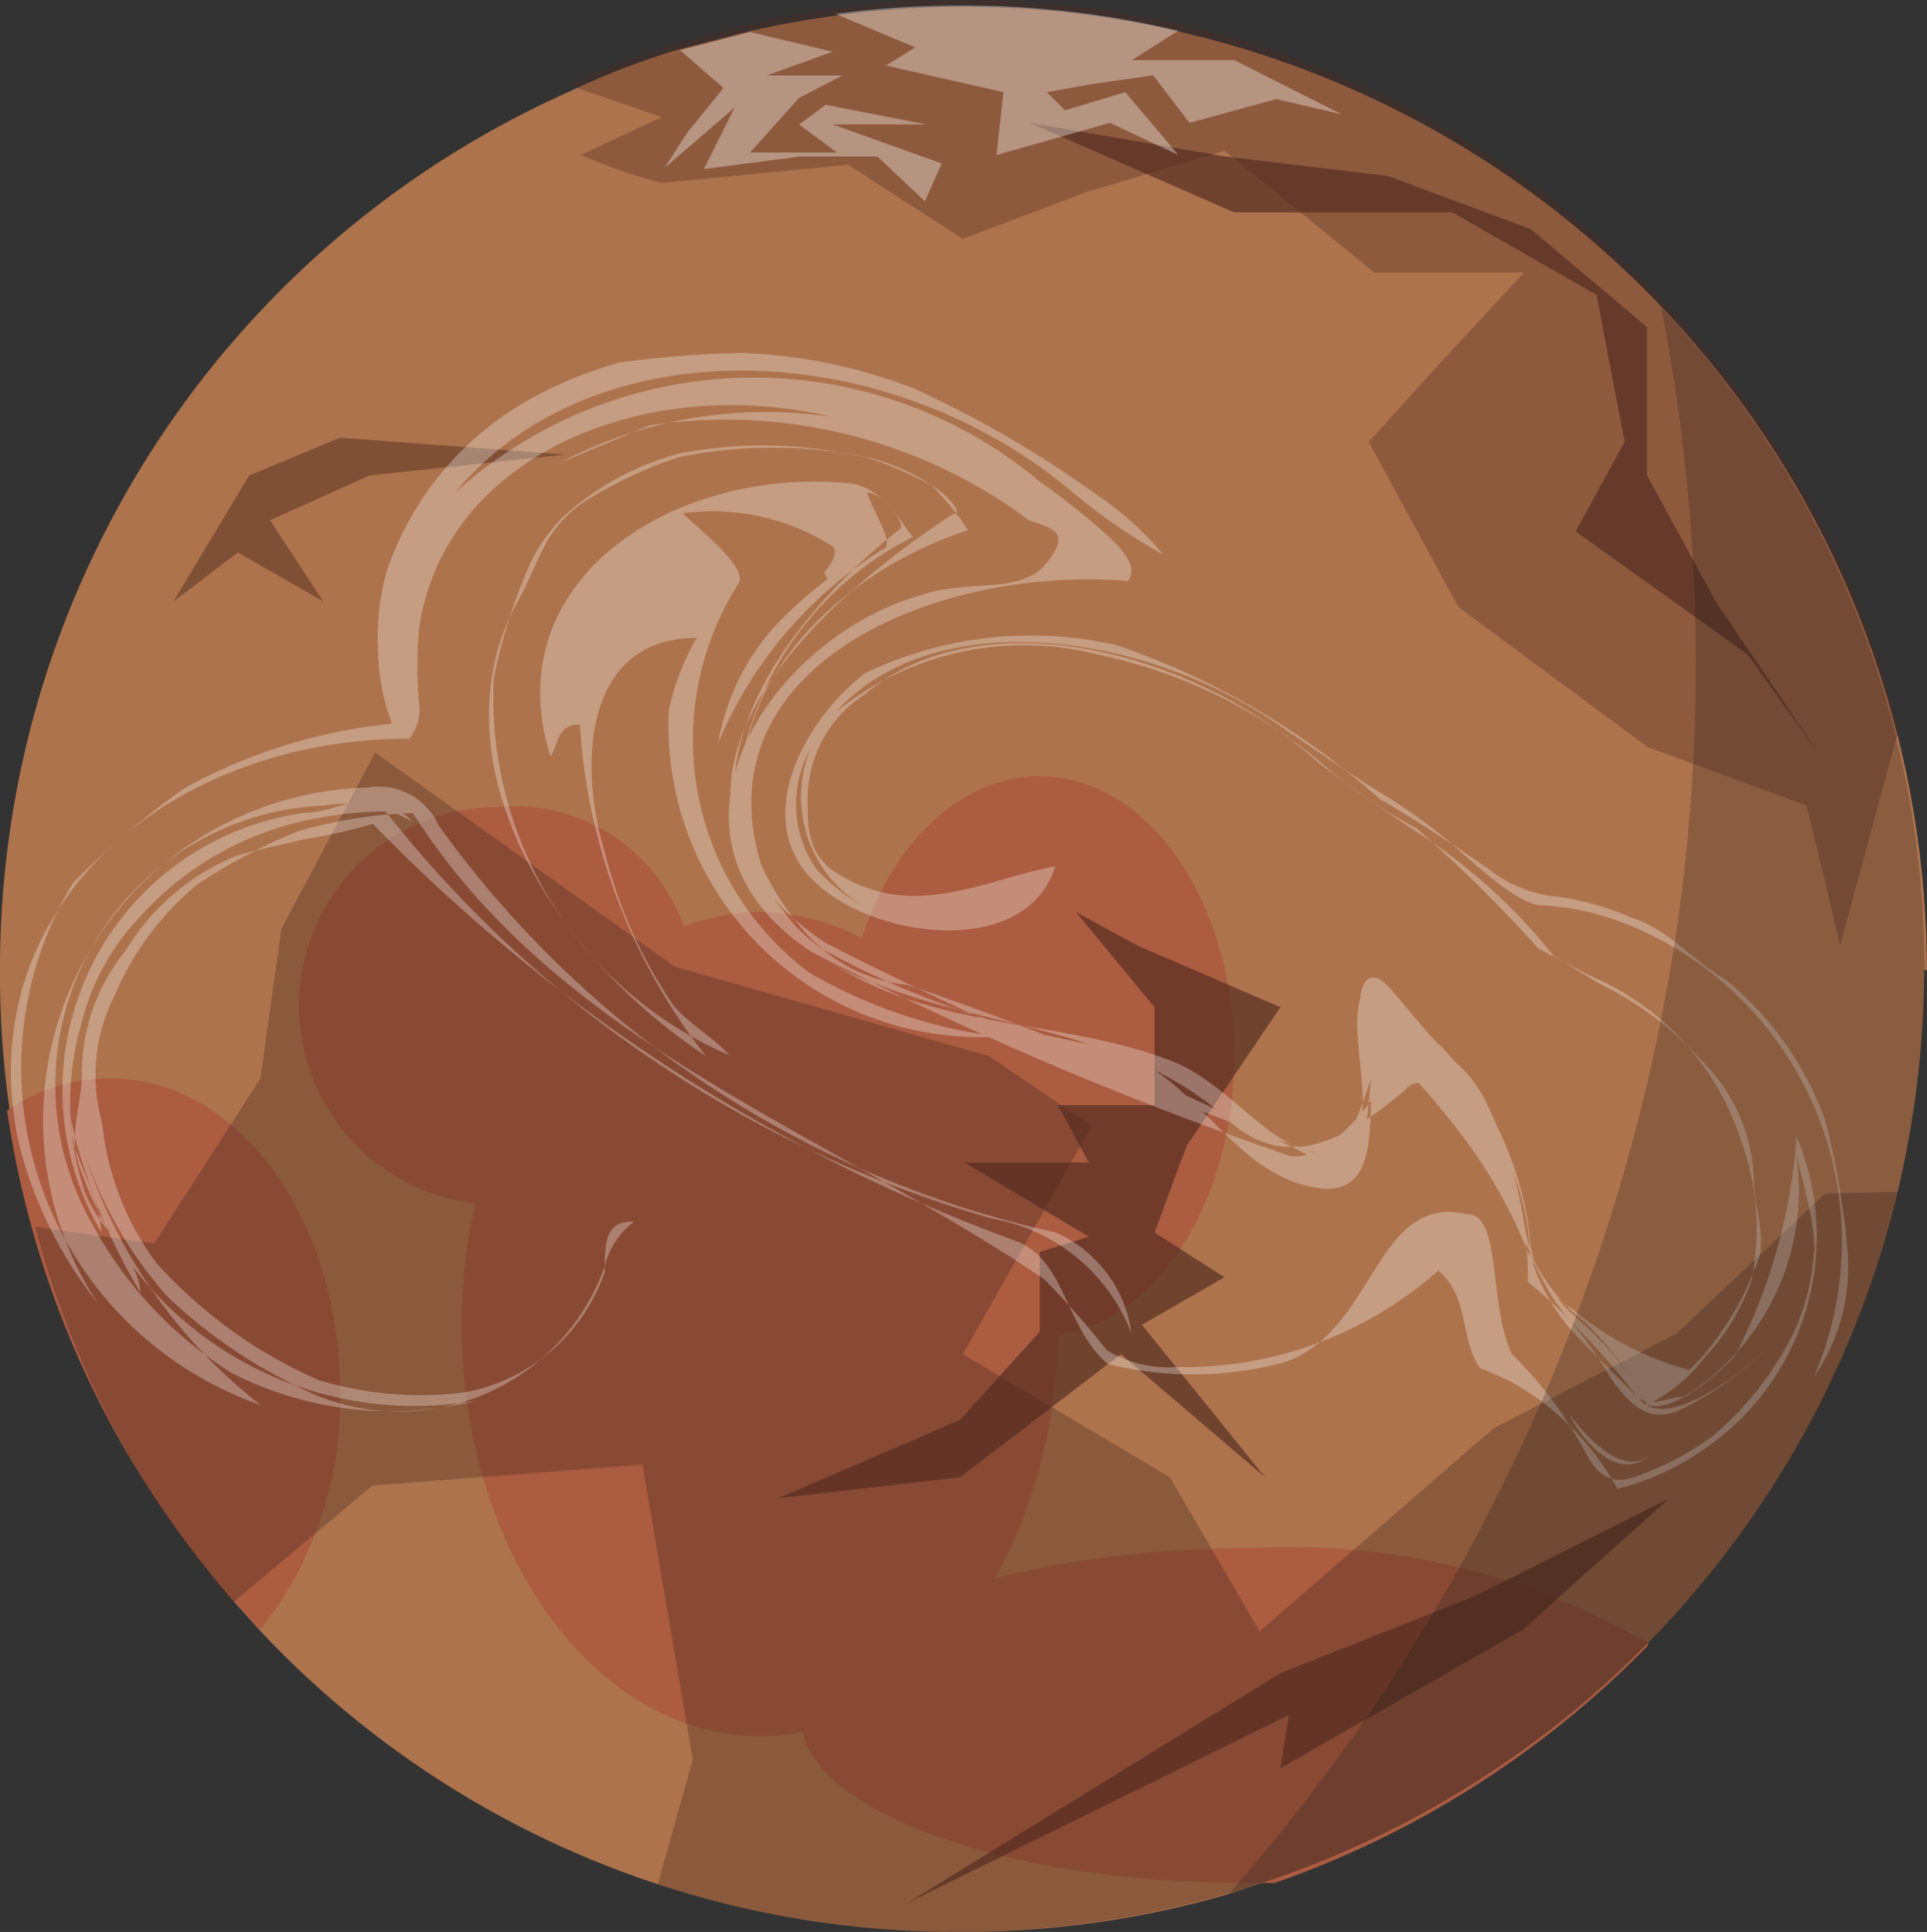 <?xml version="1.0" encoding="UTF-8" standalone="no"?>
<svg
   xmlns:dc="http://purl.org/dc/elements/1.1/"
   xmlns:cc="http://creativecommons.org/ns#"
   xmlns:rdf="http://www.w3.org/1999/02/22-rdf-syntax-ns#"
   xmlns:svg="http://www.w3.org/2000/svg"
   xmlns="http://www.w3.org/2000/svg"
   xmlns:sodipodi="http://sodipodi.sourceforge.net/DTD/sodipodi-0.dtd"
   xmlns:inkscape="http://www.inkscape.org/namespaces/inkscape"
   sodipodi:docname="mars.svg"
   inkscape:version="1.0 (4035a4fb49, 2020-05-01)"
   id="svg3085"
   version="1.1"
   viewBox="0 0 14.428 14.468"
   height="14.468mm"
   width="14.428mm">
  <rect x="0" y="0" width="14.428" height="14.468" fill="#333333" stroke="none"/>
  <defs
     id="defs3079" />
  <sodipodi:namedview
     inkscape:window-maximized="1"
     inkscape:window-y="-9"
     inkscape:window-x="-9"
     inkscape:window-height="1001"
     inkscape:window-width="1920"
     showgrid="false"
     inkscape:document-rotation="0"
     inkscape:current-layer="layer1"
     inkscape:document-units="mm"
     inkscape:cy="560"
     inkscape:cx="400"
     inkscape:zoom="0.33830645"
     inkscape:pageshadow="2"
     inkscape:pageopacity="0.0"
     borderopacity="1.0"
     bordercolor="#666666"
     pagecolor="#ffffff"
     id="base" />
  <g
     id="layer1"
     inkscape:groupmode="layer"
     inkscape:label="Layer 1">
	 <style id="style2">.cls-1{fill:none}.cls-5{fill:#fff}.cls-12{fill:#575756}.cls-14{fill:#ca9e67}.cls-49{fill:#827965}.cls-50{fill:#b29072}.cls-52{fill:#e8c091}.cls-53{fill:#facc9e}.cls-56{fill:#9e8066}.cls-64{fill:#7a7b52}.cls-74{fill:#706355}.cls-75{fill:#847364}.cls-76{fill:#aa9484}.cls-77{fill:#443e3b}.cls-78{fill:#c9a47f}.cls-79{fill:#9b7e64}.cls-80{fill:#7c6452}.cls-81{fill:#d6ae8a}.cls-82{fill:#514d46}.cls-83{fill:#736152}.cls-84{fill:#4c453f}.cls-85{fill:#605448}.cls-105{fill:#959384}.cls-106{fill:#6e6d60}.cls-109{fill:#b2b2b2}.cls-127{fill:#b64435}.cls-148{fill:#41692a}.cls-224{fill:#ab5c41}.cls-226{fill:#502a1f}.cls-241{fill:#715c47}.cls-248{fill:#c2d2ee}.cls-250{fill:#bf9b7b}.cls-252{fill:#6e604f}.cls-262{fill:#ffe2b4}.cls-270{fill:#c7c6c6}.cls-360{fill:#a5b3b8}.cls-361{fill:#939b9e}.cls-366{fill:#e08f73}.cls-368{fill:#fde4d8}.cls-373{fill:#bf9a7c}.cls-380{fill:#a4846b}.cls-383{fill:#887467}.cls-384{fill:#967a60}.cls-394{fill:#5cb4e5}.cls-398{fill:#366584}.cls-424{fill:#7a5a52}</style>
    <path
       id="path1073"
       d="m 14.407,7.259 a 7.334,7.334 0 0 1 -0.199,1.666 7.219,7.219 0 0 1 -4.662,5.144 l -0.346,0.115 a 7.072,7.072 0 0 1 -2.012,0.283 7.135,7.135 0 0 1 -5.239,-2.253 l -0.189,-0.21 A 7.156,7.156 0 0 1 0.262,9.187 5.825,5.825 0 0 1 0.073,8.317 7.093,7.093 0 0 1 6.430012e-5,7.27 7.188,7.188 0 0 1 4.254,0.69 a 5.836,5.836 0 0 1 0.807,-0.314 l 0.524,-0.136 c 0.22,-0.052 0.461,-0.094 0.692,-0.126 a 6.852,6.852 0 0 1 0.932,-0.063 6.978,6.978 0 0 1 1.634,0.189 7.219,7.219 0 0 1 5.584,7.03"
       style="fill:#ad734d;stroke-width:0.265" />
    <path
       id="path1783"
       d="m 2.546,10.423 a 2.766,2.766 0 0 1 -0.597,1.781 7.104,7.104 0 0 1 -1.896,-3.887 1.362,1.362 0 0 1 0.775,-0.241 c 0.953,0 1.718,1.048 1.718,2.347"
       class="cls-224"
       style="fill:#ab5c41;stroke-width:0.265" />
    <path
       id="path1785"
       d="m 5.186,7.238 a 1.488,1.488 0 1 1 -1.456,-1.194 1.341,1.341 0 0 1 1.456,1.194"
       class="cls-224"
       style="fill:#ab5c41;stroke-width:0.265" />
    <path
       id="path1787"
       d="m 9.241,7.909 c 0,1.142 -0.65,2.096 -1.456,2.096 -0.807,0 -1.467,-0.922 -1.467,-2.096 0,-1.173 0.66,-2.095 1.467,-2.095 0.807,0 1.456,0.932 1.456,2.095"
       class="cls-224"
       style="fill:#ab5c41;stroke-width:0.265" />
    <path
       id="path1789"
       d="m 12.332,12.33 a 7.25,7.25 0 0 1 -2.787,1.771 h -0.22 c -1.718,0 -3.143,-0.492 -3.311,-1.111 a 0.513,0.513 0 0 1 0,-0.126 c 0,-0.43 0.566,-0.807 1.446,-1.048 a 7.743,7.743 0 0 1 1.875,-0.22 5.354,5.354 0 0 1 3.007,0.712"
       class="cls-224"
       style="fill:#ab5c41;stroke-width:0.265" />
    <path
       id="path1791"
       d="m 7.921,9.921 c 0,1.697 -0.995,3.08 -2.232,3.08 -1.236,0 -2.232,-1.383 -2.232,-3.08 0,-1.697 1.048,-3.091 2.232,-3.091 1.184,0 2.232,1.383 2.232,3.091"
       class="cls-224"
       style="fill:#ab5c41;stroke-width:0.265" />
    <path
       id="path1793"
       d="m 14.197,5.53 -0.419,1.551 -0.251,-1.048 -1.194,-0.44 -1.414,-1.048 -0.671,-1.236 0.608,-0.671 0.555,-0.597 h -1.121 l -1.121,-0.912 -1.048,0.314 -0.912,0.346 -0.859,-0.555 -1.394,0.136 a 3.981,3.981 0 0 1 -0.608,-0.21 l 0.608,-0.283 -0.702,-0.241 A 7.209,7.209 0 0 1 14.218,5.489"
       class="cls-226"
       style="opacity:0.33;fill:#502a1f;stroke-width:0.265" />
    <path
       id="path1799"
       d="m 14.208,8.925 a 7.114,7.114 0 0 1 -1.875,3.384 7.25,7.25 0 0 1 -7.408,1.802 l 0.262,-0.932 -0.377,-2.211 -2.022,0.157 -1.048,0.88 a 7.156,7.156 0 0 1 -1.477,-2.818 l 0.891,0.126 0.796,-1.236 0.157,-1.121 0.702,-1.32 2.242,1.603 2.357,0.671 0.765,0.524 -0.964,1.708 1.551,0.922 0.671,1.153 1.75,-1.519 1.373,-0.712 1.111,-1.048 z"
       class="cls-226"
       style="opacity:0.36;fill:#502a1f;stroke-width:0.265" />
    <path
       id="polygon1805"
       d="m 7.188,10.633 0.597,-0.66 v -0.597 l 0.367,-0.115 -0.932,-0.555 h 0.932 l -0.231,-0.43 h 0.723 v -0.733 l -0.587,-0.712 0.461,0.251 1.069,0.461 -0.702,1.037 -0.241,0.65 0.524,0.335 -0.618,0.356 0.922,1.142 -1.079,-0.922 -1.205,0.922 -1.362,0.157 z"
       class="cls-226"
       style="opacity:0.65;fill:#502a1f;stroke-width:0.265" />
    <path
       id="polygon1811"
       d="m 9.65,12.844 -0.063,0.398 1.813,-1.037 1.1,-0.985 -1.456,0.733 -1.456,0.576 -2.787,1.718 z"
       class="cls-226"
       style="opacity:0.65;fill:#502a1f;stroke-width:0.265" />
    <path
       id="polygon1817"
       d="m 7.711,0.92 1.456,0.251 1.226,0.147 1.069,0.398 0.87,0.733 v 1.111 l 0.513,0.943 0.765,1.132 -0.524,-0.733 -1.289,-0.922 0.367,-0.671 -0.21,-1.1 -1.079,-0.618 H 9.241 Z"
       class="cls-226"
       style="opacity:0.65;fill:#502a1f;stroke-width:0.265" />
    <path
       id="polygon1823"
       d="m 2.766,3.561 -0.744,0.335 0.398,0.608 -0.639,-0.367 -0.482,0.367 0.566,-0.943 0.681,-0.283 1.687,0.126 z"
       class="cls-226"
       style="opacity:0.48;fill:#502a1f;stroke-width:0.265" />
    <path
       id="path1829"
       d="m 7.051,1.224 -0.126,0.283 -0.356,-0.335 h -0.576 l -0.723,0.094 0.231,-0.461 -0.524,0.451 0.168,-0.262 0.272,-0.335 -0.325,-0.283 0.524,-0.136 0.618,0.147 -0.492,0.178 h 0.566 l -0.325,0.168 -0.367,0.409 h 0.65 l -0.283,-0.21 0.199,-0.147 0.754,0.147 h -0.702 z"
       class="cls-5"
       style="opacity:0.35;fill:#ffffff;stroke-width:0.265" />
    <path
       id="path1835"
       d="m 10.048,0.857 -0.492,-0.115 -0.65,0.178 -0.272,-0.356 -0.44,0.063 -0.356,0.063 0.136,0.136 0.451,-0.136 0.398,0.471 -0.513,-0.241 -0.849,0.241 0.052,-0.471 -0.88,-0.199 0.22,-0.136 -0.597,-0.251 a 6.852,6.852 0 0 1 0.932,-0.063 6.978,6.978 0 0 1 1.634,0.189 l -0.346,0.22 h 0.765 z"
       class="cls-5"
       style="opacity:0.35;fill:#ffffff;stroke-width:0.265" />
    <path
       id="path1841"
       d="m 6.171,4.284 c 0.052,-0.052 0.115,-0.168 0.052,-0.199 a 1.666,1.666 0 0 0 -1.111,-0.241 c 0.178,0.168 0.482,0.409 0.419,0.524 a 2.179,2.179 0 0 0 0.524,2.913 3.709,3.709 0 0 0 1.425,0.482 2.336,2.336 0 0 1 -2.473,-2.441 1.792,1.792 0 0 1 0.21,-0.545 c -0.859,0 -0.88,0.974 -0.692,1.593 a 3.594,3.594 0 0 0 0.513,1.153 c 0.105,0.136 0.314,0.251 0.419,0.377 a 2.913,2.913 0 0 1 -1.76,-2.818 3.971,3.971 0 0 1 0.241,-0.786 1.226,1.226 0 0 1 0.283,-0.43 2.095,2.095 0 0 1 0.87,-0.471 3.279,3.279 0 0 1 1.236,0 1.477,1.477 0 0 1 0.65,0.241 2.232,2.232 0 0 1 0.272,0.335 c -1.184,0.377 -2.326,1.645 -1.268,2.955 a 1.194,1.194 0 0 0 0.817,0.451 20.892,20.892 0 0 1 3.143,1.352 c 0.44,0.168 0.199,-0.838 0.482,-1.194 0.063,0 0.168,0.168 0.241,0.199 a 1.959,1.959 0 0 1 0.377,0.409 2.724,2.724 0 0 1 0.398,1.456 4.191,4.191 0 0 1 0.44,0.419 q 0.21,0.22 0.377,0.44 c 0.094,0.094 0.231,0 0.367,0 a 2.022,2.022 0 0 0 0.367,-0.304 4.191,4.191 0 0 0 0.461,-1.645 1.928,1.928 0 0 1 -0.712,2.357 1.896,1.896 0 0 1 -0.629,0.283 2.022,2.022 0 0 0 -0.471,-0.576 1.76,1.76 0 0 0 -0.555,-0.325 c -0.157,-0.21 -0.073,-0.524 -0.314,-0.733 a 2.881,2.881 0 0 1 -1.97,0.723 0.891,0.891 0 0 1 -0.513,-0.126 6.287,6.287 0 0 0 -0.471,-0.534 c -1.676,-1.132 -3.625,-1.76 -4.725,-3.489 a 3.499,3.499 0 0 0 -0.859,0.136 4.254,4.254 0 0 0 -0.754,0.398 2.179,2.179 0 0 0 -0.618,0.828 1.32,1.32 0 0 0 -0.094,0.964 2.095,2.095 0 0 0 0.409,1.048 3.562,3.562 0 0 0 1.205,0.87 2.619,2.619 0 0 0 1.1,0.094 1.373,1.373 0 0 0 1.048,-0.901 c 0,-0.21 0,-0.388 0.22,-0.377 a 0.576,0.576 0 0 0 -0.22,0.335 1.634,1.634 0 0 1 -2.316,0.891 3.793,3.793 0 0 1 -0.964,-0.671 3.143,3.143 0 0 1 -0.692,-1.331 3.929,3.929 0 0 0 1.394,2.148 2.672,2.672 0 0 1 -1.404,-3.908 6.287,6.287 0 0 1 0.838,-0.712 4.076,4.076 0 0 1 1.551,-0.482 1.634,1.634 0 0 1 -0.105,-0.555 1.792,1.792 0 0 1 0.073,-0.608 2.326,2.326 0 0 1 1.048,-1.257 3.143,3.143 0 0 1 0.681,-0.283 7.837,7.837 0 0 1 0.922,-0.073 3.971,3.971 0 0 1 1.278,0.262 7.973,7.973 0 0 1 1.373,0.796 2.284,2.284 0 0 1 0.503,0.451 4.254,4.254 0 0 1 -0.671,-0.461 c -1.425,-1.205 -3.615,-1.236 -4.631,0 a 3.332,3.332 0 0 1 4.38,-0.084 5.501,5.501 0 0 1 0.513,0.409 c 0.157,0.147 0.21,0.251 0.147,0.335 -1.53,-0.126 -3.416,0.733 -2.64,2.399 l 0.314,0.388 c 0.817,0.597 1.781,0.471 2.651,0.807 0.44,0.168 0.765,0.702 1.132,0.681 0.534,0 0.168,-0.786 0.283,-1.153 0,-0.063 0.052,-0.262 0.22,-0.073 0.168,0.189 0.272,0.335 0.388,0.44 a 2.504,2.504 0 0 1 0.66,1.414 0.66,0.66 0 0 0 0.314,0.545 2.295,2.295 0 0 0 0.88,0.461 1.729,1.729 0 0 0 0.272,-0.335 1.865,1.865 0 0 0 0.21,-0.409 c 0.126,-0.22 0,-0.44 0,-0.702 a 1.299,1.299 0 0 0 -0.398,-0.88 2.462,2.462 0 0 0 -0.754,-0.566 l -0.346,-0.21 a 4.264,4.264 0 0 0 -1.048,-0.943 c -0.189,-0.126 -0.398,-0.262 -0.723,-0.513 -0.974,-0.87 -2.546,-1.215 -3.384,-0.503 a 0.932,0.932 0 0 0 -0.43,0.786 c 0,0.241 0,0.451 0.293,0.597 0.545,0.293 1.048,0 1.561,-0.094 -0.21,0.692 -1.373,0.555 -1.823,0.094 -0.451,-0.461 -0.052,-1.194 0.398,-1.54 a 2.871,2.871 0 0 1 1.886,-0.21 5.794,5.794 0 0 1 1.97,1.153 c 0.293,0.168 0.555,0.346 0.817,0.524 a 0.953,0.953 0 0 0 0.451,0.199 2.012,2.012 0 0 1 0.597,0.157 c 0.304,0.094 0.451,0.314 0.723,0.471 a 2.42,2.42 0 0 1 0.744,1.048 5.763,5.763 0 0 1 0.168,0.974 1.435,1.435 0 0 1 -0.251,0.953 2.557,2.557 0 0 0 -1.414,-3.395 2.001,2.001 0 0 0 -0.618,-0.136 c -0.105,0 -0.272,-0.094 -0.608,-0.398 a 4.107,4.107 0 0 0 -0.545,-0.409 c -0.21,-0.126 -0.471,-0.304 -0.838,-0.555 -1.173,-0.796 -2.976,-0.912 -3.52,0.251 a 0.849,0.849 0 0 0 0.073,0.838 1.456,1.456 0 0 0 0.44,0.325 0.953,0.953 0 0 1 -0.356,-1.446 2.232,2.232 0 0 1 2.033,-0.482 3.803,3.803 0 0 1 1.687,0.828 3.531,3.531 0 0 0 0.692,0.471 10.645,10.645 0 0 1 0.912,0.901 l 0.377,0.199 a 2.001,2.001 0 0 1 1.142,1.247 1.917,1.917 0 0 1 0.073,1.048 1.645,1.645 0 0 1 -0.346,0.566 1.236,1.236 0 0 1 -0.43,0.356 2.284,2.284 0 0 0 -0.471,-0.597 1.582,1.582 0 0 1 -0.471,-0.66 3.782,3.782 0 0 0 -0.524,-0.859 c -0.21,-0.262 -0.398,-0.492 -0.471,-0.409 -0.126,0.335 -0.513,0.712 -0.744,0.66 a 26.498,26.498 0 0 1 -3.583,-1.53 c -1.299,-0.859 -0.304,-2.357 0.838,-2.672 0.335,-0.115 0.733,0 0.922,-0.231 0.189,-0.231 0.063,-0.262 -0.126,-0.325 a 3.583,3.583 0 0 0 -0.419,-0.272 3.803,3.803 0 0 0 -2.42,-0.44 l -0.681,0.283 a 3.332,3.332 0 0 1 2.043,-0.346 c -1.414,-0.335 -2.913,0.304 -3.091,1.593 a 3.143,3.143 0 0 0 0,0.545 0.346,0.346 0 0 1 -0.073,0.272 c -1.823,0 -3.3,1.289 -2.923,3.028 a 3.143,3.143 0 0 0 0.587,1.194 2.494,2.494 0 0 1 2.022,-3.856 0.492,0.492 0 0 1 0.534,0.283 7.732,7.732 0 0 0 4.621,3.049 0.964,0.964 0 0 1 0.566,0.754 1.373,1.373 0 0 0 -1.048,-0.859 8.916,8.916 0 0 1 -4.537,-3.049 2.85,2.85 0 0 0 -0.513,0.052 2.336,2.336 0 0 0 -1.331,0.744 1.76,1.76 0 0 0 -0.43,0.786 2.095,2.095 0 0 0 0,1.194 c 0.084,0.335 0.419,0.524 0.44,0.828 a 4.348,4.348 0 0 1 -0.524,-1.31 c 0,0.304 0.22,0.555 0.231,0.859 a 2.095,2.095 0 0 1 1.53,-3.143 c 0.262,0 0.482,-0.241 0.807,0.073 a 0.974,0.974 0 0 0 -0.671,-0.126 2.095,2.095 0 0 0 -1.729,3.143 2.965,2.965 0 0 0 1.048,1.111 2.619,2.619 0 0 0 1.834,0.199 2.651,2.651 0 0 1 -2.965,-1.697 c -0.115,-0.283 0,-0.503 0,-0.744 a 1.446,1.446 0 0 1 0.325,-0.922 1.729,1.729 0 0 1 0.828,-0.712 c 0.168,-0.052 0.346,-0.084 0.513,-0.126 a 4.065,4.065 0 0 0 0.513,-0.115 12.887,12.887 0 0 0 4.809,3.122 c 0.377,0.136 0.367,0.639 0.692,0.922 a 2.64,2.64 0 0 0 1.278,0 c 0.723,-0.189 0.712,-1.289 1.414,-1.121 0.262,0 0.157,0.671 0.335,1.048 a 2.986,2.986 0 0 1 0.555,0.744 c 0.073,0.136 0.168,0.241 0.356,0.178 a 2.232,2.232 0 0 0 0.587,-0.304 2.378,2.378 0 0 0 0.629,-0.817 1.718,1.718 0 0 0 0.136,-0.587 c 0,-0.241 -0.084,-0.482 -0.136,-0.723 a 1.823,1.823 0 0 1 -0.681,1.718 c -0.157,0.126 -0.346,0.231 -0.461,0.157 l -0.471,-0.471 a 1.498,1.498 0 0 1 -0.377,-0.639 1.938,1.938 0 0 0 -0.796,-1.488 c -0.063,0 -0.231,-0.22 -0.251,-0.189 -0.168,0.314 -0.304,1.048 -0.513,0.932 a 29.861,29.861 0 0 1 -3.72,-1.593 c -1.603,-1.1 -0.136,-2.494 0.953,-3.206 0.105,0 -0.073,-0.189 -0.199,-0.241 a 2.787,2.787 0 0 0 -0.451,-0.189 3.499,3.499 0 0 0 -1.394,0 3.206,3.206 0 0 0 -0.712,0.335 0.88,0.88 0 0 0 -0.293,0.325 c -0.073,0.136 -0.126,0.283 -0.21,0.43 -0.608,1.121 0.178,2.577 1.414,3.395 a 4.442,4.442 0 0 1 -0.943,-2.483 c -0.168,0 -0.157,0.136 -0.22,0.241 -0.419,-1.32 0.932,-2.19 2.274,-2.043 0.231,0.063 0.377,0.283 0.346,0.335 -0.932,0.733 -1.938,2.095 -0.597,3.143 a 6.611,6.611 0 0 0 2.158,0.744 c 0.681,0.22 0.901,0.932 1.54,1.048 0.639,0.115 0.293,-0.859 0.513,-1.247 0.063,-0.115 0.168,0 0.178,0.105 a 0.974,0.974 0 0 1 0.608,0.534 3.143,3.143 0 0 1 0.272,0.891 1.477,1.477 0 0 0 0.314,0.681 3.028,3.028 0 0 1 0.325,0.451 c 0.147,0.21 0.293,0.367 0.545,0.241 a 2.441,2.441 0 0 0 0.681,-0.503 2.095,2.095 0 0 1 -0.398,0.461 2.357,2.357 0 0 1 -0.492,0.356 c -0.22,0.251 -0.503,0 -0.639,-0.272 0.105,0.136 0.419,0.524 0.639,0.272 a 2.357,2.357 0 0 0 0.492,-0.356 2.095,2.095 0 0 0 0.398,-0.461 2.326,2.326 0 0 1 -0.471,0.377 c -0.168,0.094 -0.346,0.168 -0.471,0.105 a 2.64,2.64 0 0 0 -0.461,-0.618 1.383,1.383 0 0 1 -0.451,-0.608 3.143,3.143 0 0 0 -0.409,-0.859 c -0.178,-0.262 -0.377,-0.43 -0.503,-0.272 -0.325,0.262 -0.807,0.65 -1.289,0.241 -0.754,-0.712 -1.823,-0.702 -2.672,-1.048 a 1.572,1.572 0 0 1 -1.048,-1.247 2.41,2.41 0 0 1 1.331,-2.095 c -0.105,-0.126 -0.178,-0.314 -0.346,-0.335 0.073,0.189 0.22,0.409 0.115,0.43 a 3.143,3.143 0 0 0 -1.226,1.446 1.739,1.739 0 0 1 0.43,-0.88 3.143,3.143 0 0 1 0.388,-0.346"
       class="cls-5"
       style="opacity:0.3;fill:#ffffff;stroke-width:0.265" />
    <path
       id="path1847"
       d="m 14.407,7.259 a 7.334,7.334 0 0 1 -0.199,1.666 7.219,7.219 0 0 1 -4.662,5.144 l -0.346,0.115 a 14.071,14.071 0 0 0 3.353,-7.219 13.904,13.904 0 0 0 -0.115,-4.662 7.209,7.209 0 0 1 1.97,4.956"
       style="opacity:0.24;fill:#1d1d1b;stroke-width:0.265" />
  </g>
</svg>
